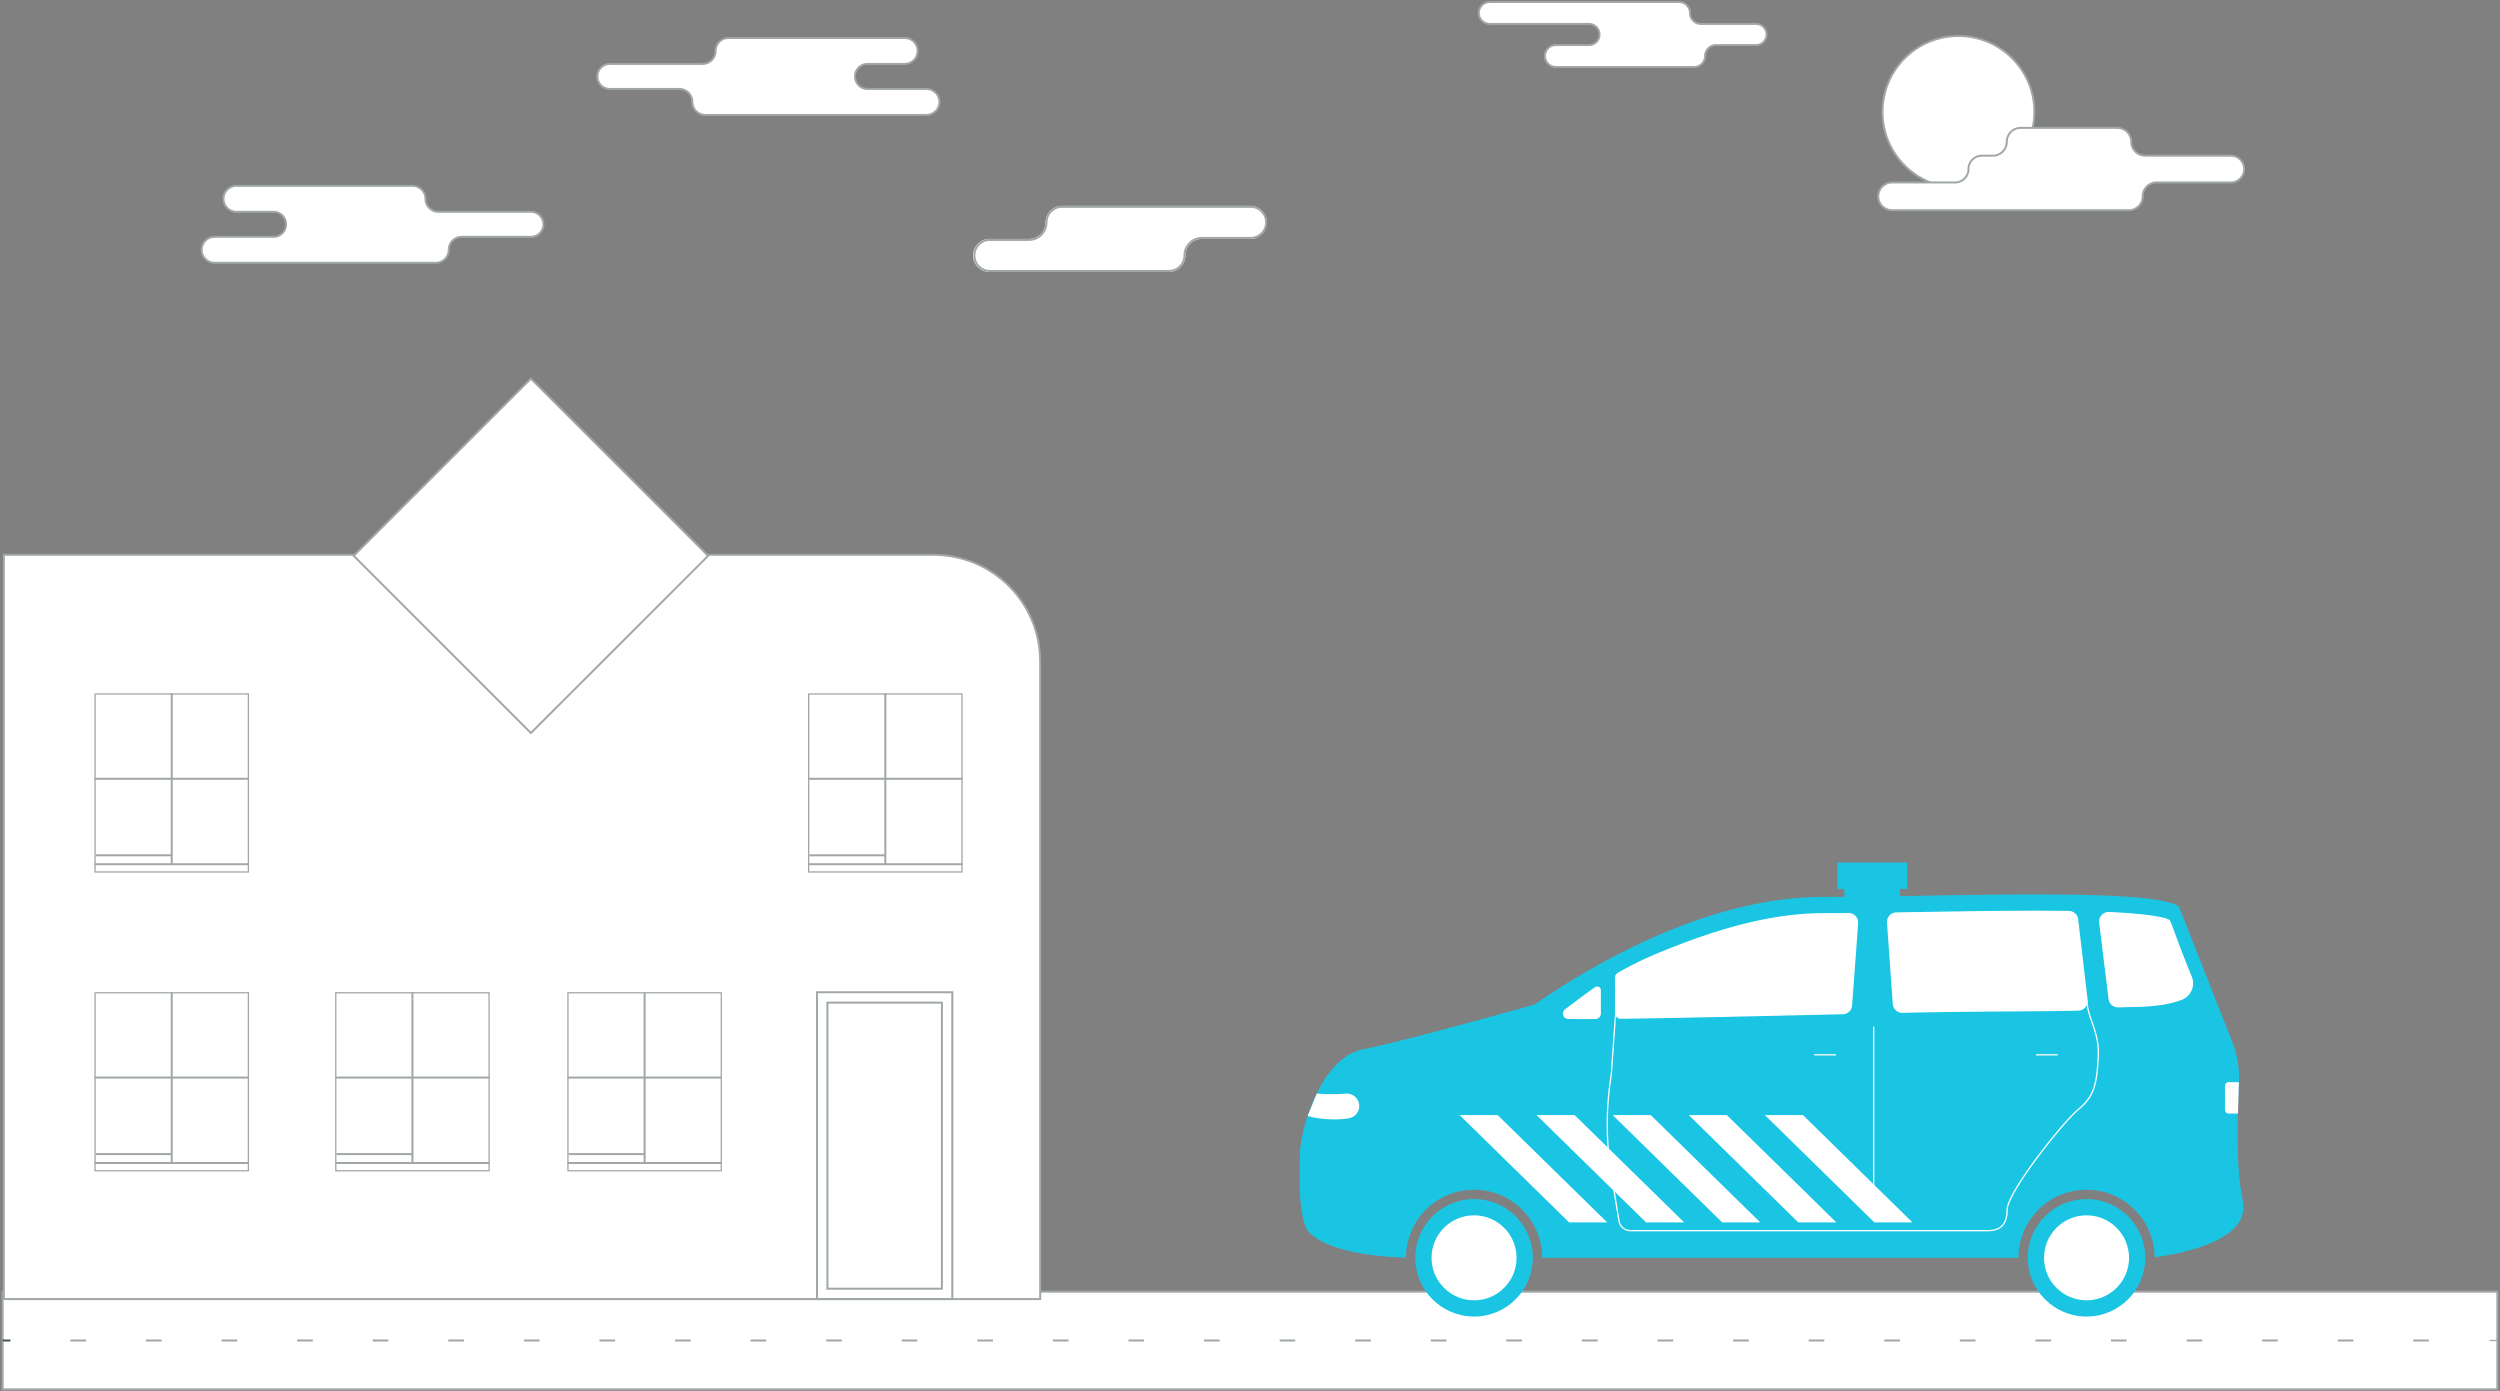<svg width="1251" height="696" viewBox="0 0 1251 696" xmlns="http://www.w3.org/2000/svg" xmlns:xlink="http://www.w3.org/1999/xlink" preserveAspectRatio="xMidYMax slice"><rect x="0" y="0" width="1251" height="696" fill="#808080" stroke="none"/><defs><path id="a" d="M248.69 6.533l-20.791 43.121-34.914 48.301H21.728L10.335 18.18l-10.29.539 2.573 110.833 104.738 5.51 97.757 2.572 28.298-37.108 33.81-48.34L250.317.593z"/><path d="M32.235 22.578C10.185 26.986.629 64.46.629 74.748c0 8.392-1.266 26.867 3.065 36.988.978 2.286 3.305 4.366 6.682 6.314 12.633 7.29 34.404 8.504 43.29 8.81.033-18.784 15.273-34.001 34.07-34.001 18.817 0 34.071 15.249 34.071 34.06H360.15c0-8.77 3.316-16.766 8.763-22.803V4.008H125.666l-8.94-3.489c-8.985 2.528-64.26 18.013-84.491 22.059z" id="c"/><path d="M32.235 22.578C10.185 26.986.629 64.46.629 74.748c0 8.392-1.266 26.867 3.065 36.988.978 2.286 3.305 4.366 6.682 6.314 12.633 7.29 34.404 8.504 43.29 8.81.033-18.784 15.273-34.001 34.07-34.001 18.817 0 34.071 15.249 34.071 34.06H360.15c0-8.77 3.316-16.766 8.763-22.803V4.008H125.666l-8.94-3.489c-8.985 2.528-64.26 18.013-84.491 22.059z" id="e"/><path d="M32.235 22.578C10.185 26.986.629 64.46.629 74.748c0 8.392-1.266 26.867 3.065 36.988.978 2.286 3.305 4.366 6.682 6.314 12.633 7.29 34.404 8.504 43.29 8.81.033-18.784 15.273-34.001 34.07-34.001 18.817 0 34.071 15.249 34.071 34.06H360.15c0-8.77 3.316-16.766 8.763-22.803V4.008H125.666l-8.94-3.489c-8.985 2.528-64.26 18.013-84.491 22.059z" id="g"/><path d="M32.235 22.578C10.185 26.986.629 64.46.629 74.748c0 8.392-1.266 26.867 3.065 36.988.978 2.286 3.305 4.366 6.682 6.314 12.633 7.29 34.404 8.504 43.29 8.81.033-18.784 15.273-34.001 34.07-34.001 18.817 0 34.071 15.249 34.071 34.06H360.15c0-8.77 3.316-16.766 8.763-22.803V4.008H125.666l-8.94-3.489c-8.985 2.528-64.26 18.013-84.491 22.059z" id="i"/><path d="M32.235 22.578C10.185 26.986.629 64.46.629 74.748c0 8.392-1.266 26.867 3.065 36.988.978 2.286 3.305 4.366 6.682 6.314 12.633 7.29 34.404 8.504 43.29 8.81.033-18.784 15.273-34.001 34.07-34.001 18.817 0 34.071 15.249 34.071 34.06H360.15c0-8.77 3.316-16.766 8.763-22.803V4.008H125.666l-8.94-3.489c-8.985 2.528-64.26 18.013-84.491 22.059z" id="k"/><path d="M530.446 102h94.28a8.274 8.274 0 0 1 0 16.547h-24.243a8.274 8.274 0 0 0-8.274 8.274 8.274 8.274 0 0 1-8.273 8.273h-89.662a8.274 8.274 0 1 1 0-16.547h19.625a8.274 8.274 0 0 0 8.274-8.273 8.274 8.274 0 0 1 8.273-8.274z" id="m"/></defs><g fill="none" fill-rule="evenodd"><g transform="translate(1 1)"><g><path fill="#FFF" d="M.325 694.22h1248.35v-48.874H.325z"/><g><path stroke="#A1A7A7" d="M.325 694.22h1248.35v-48.874H.325z"/><path d="M282.878 276.63H.924v372.434H519.51v-319.15c0-29.428-23.863-53.285-53.3-53.285H282.878z" fill="#FFF"/><path d="M282.878 276.63H.924v372.434H519.51v-319.15c0-29.428-23.863-53.285-53.3-53.285H282.878z" stroke="#A1A7A7"/><path stroke="#A1A7A7" d="M407.841 649.064h67.693V495.519h-67.693z"/><path stroke="#A1A7A7" d="M413.042 643.864h57.29V500.719h-57.29z"/><path d="M282.878 585.172h77.372v-89.715h-77.372v89.715zm.65-.65H359.6v-88.414h-76.072v88.415z" fill="#A1A7A7"/><path d="M321.564 495.458v85.505M360.25 538.21h-77.372M360.25 580.963h-77.372M321.564 576.506h-38.036" stroke="#A1A7A7"/><path d="M403.326 435.662h77.372v-89.715h-77.372v89.715zm.65-.65h76.072v-88.415h-76.072v88.415z" fill="#A1A7A7"/><path d="M442.012 345.947v85.506M480.698 388.7h-77.371M480.698 431.453h-77.371M442.012 426.996h-38.035" stroke="#A1A7A7"/><path d="M46.245 585.172h77.372v-89.715H46.245v89.715zm.65-.65h76.071v-88.414H46.895v88.415z" fill="#A1A7A7"/><path d="M84.93 495.458v85.505M123.617 538.21H46.245M123.617 580.963H46.245M84.93 576.506H46.896" stroke="#A1A7A7"/><path d="M46.245 435.662h77.372v-89.715H46.245v89.715zm.65-.65h76.071v-88.415H46.895v88.415z" fill="#A1A7A7"/><path d="M84.93 345.947v85.506M123.617 388.7H46.245M123.617 431.453H46.245M84.93 426.996H46.896" stroke="#A1A7A7"/><path d="M166.694 585.172h77.371v-89.715h-77.371v89.715zm.65-.65h76.071v-88.414h-76.071v88.415z" fill="#A1A7A7"/><path d="M205.38 495.458v85.505M244.065 538.21h-77.371M244.065 580.963h-77.371M205.38 576.506h-38.036" stroke="#A1A7A7"/><path fill="#FFF" d="M264.658 365.785l-88.688-88.662 88.688-88.663 88.687 88.663z"/><path stroke="#A1A7A7" d="M264.658 365.785l-88.688-88.662 88.688-88.663 88.687 88.663z"/><path d="M.325 669.783h3.901" stroke="#485253"/><path d="M34.229 669.783h1195.544" stroke="#A1A7A7" stroke-dasharray="7.825,29.994"/><path d="M1244.774 669.783h3.9" stroke="#A1A7A7" stroke-width=".65"/><path d="M649.51 576.243c0-10.287 9.556-47.762 31.606-52.17 22.05-4.41 85.733-22.408 85.733-22.408 28.113-19.288 85.685-53.851 144.667-53.851s165.772-4.937 177.899 4.982l26.643 67.654a48.22 48.22 0 0 1 3.288 20.072c-.722 14.457-1.493 40.88 1.39 56.228.493 2.621.8 4.95.8 6.681 0 17.721-34.73 23.45-44.366 24.697-.154-18.679-15.346-33.775-34.067-33.775-18.817 0-34.07 15.25-34.07 34.062H770.688c0-18.812-15.254-34.062-34.07-34.062-18.798 0-34.038 15.218-34.07 34.002-8.888-.306-30.659-1.52-43.291-8.81-3.377-1.949-5.704-4.028-6.683-6.314-4.33-10.121-3.064-28.596-3.064-36.988" fill="#1AC5E3"/><path d="M1013.702 628.414c0 16.234 13.163 29.393 29.4 29.393 16.239 0 29.401-13.16 29.401-29.393s-13.162-29.392-29.4-29.392-29.4 13.16-29.4 29.392M707.218 628.414c0 16.234 13.163 29.393 29.4 29.393 16.238 0 29.401-13.16 29.401-29.393s-13.163-29.392-29.4-29.392c-16.238 0-29.401 13.16-29.401 29.392" fill="#1AC5E3"/><path d="M1043.103 649.357c11.55 0 20.948-9.395 20.948-20.943 0-11.547-9.398-20.942-20.948-20.942s-20.948 9.395-20.948 20.942c0 11.548 9.397 20.943 20.948 20.943" fill="#FFF"/><path d="M1043.103 649.357c11.55 0 20.948-9.395 20.948-20.943 0-11.547-9.398-20.942-20.948-20.942s-20.948 9.395-20.948 20.942c0 11.548 9.397 20.943 20.948 20.943z" stroke="#FFF" stroke-width=".65"/><path d="M736.618 649.357c11.55 0 20.948-9.395 20.948-20.943 0-11.547-9.398-20.942-20.948-20.942s-20.948 9.395-20.948 20.942c0 11.548 9.398 20.943 20.948 20.943" fill="#FFF"/><path d="M736.618 649.357c11.55 0 20.948-9.395 20.948-20.943 0-11.547-9.398-20.942-20.948-20.942s-20.948 9.395-20.948 20.942c0 11.548 9.398 20.943 20.948 20.943z" stroke="#FFF" stroke-width=".65"/><path d="M782.426 504.261c4.208-3.06 8.926-6.855 14.944-11.007 1.002-.691 2.37.025 2.37 1.242v11.649a2.453 2.453 0 0 1-2.44 2.451c-5.418.03-9.97.022-13.514-.032-2.287-.036-3.208-2.958-1.36-4.303zm25.032-16.041c0-.878.47-1.687 1.23-2.126 5.865-3.378 12.737-6.845 20.974-10.238 30.386-12.513 56.95-19.592 81.854-19.592 3.973 0 8.152-.022 12.499-.061a4.452 4.452 0 0 1 4.48 4.776l-3.021 41.104a4.449 4.449 0 0 1-4.336 4.12c-44.124 1.015-84.218 1.934-111.2 2.272a2.449 2.449 0 0 1-2.48-2.45V488.22zm140.487-32.332c3.922-.063 7.913-.128 11.957-.196 19.35-.323 39.358-.656 57.89-.656 5.901 0 11.374.034 16.447.104a4.448 4.448 0 0 1 4.355 3.918l4.73 40.354a4.45 4.45 0 0 1-4.302 4.98c-21.324.56-53.325.278-87.998 1.11a4.452 4.452 0 0 1-4.549-4.133l-2.897-40.716a4.45 4.45 0 0 1 4.367-4.765zm106.415-.198c2.969.133 5.73.287 8.294.462 16.612 1.133 20.825 2.923 21.542 3.298 1.193 1.06 2.26 6.346 11.278 28.427 1.768 4.33-.34 9.288-4.672 11.053-4.666 1.9-12.398 3.584-25.17 3.653 0 0-2.361.065-6.66.179a4.45 4.45 0 0 1-4.537-3.905l-4.697-38.178c-.336-2.733 1.87-5.112 4.622-4.989z" fill="#FFF"/><path d="M782.426 504.261c4.208-3.06 8.926-6.855 14.944-11.007 1.002-.691 2.37.025 2.37 1.242v11.649a2.453 2.453 0 0 1-2.44 2.451c-5.418.03-9.97.022-13.514-.032-2.287-.036-3.208-2.958-1.36-4.303zm25.032-16.041c0-.878.47-1.687 1.23-2.126 5.865-3.378 12.737-6.845 20.974-10.238 30.386-12.513 56.95-19.592 81.854-19.592 3.973 0 8.152-.022 12.499-.061a4.452 4.452 0 0 1 4.48 4.776l-3.021 41.104a4.449 4.449 0 0 1-4.336 4.12c-44.124 1.015-84.218 1.934-111.2 2.272a2.449 2.449 0 0 1-2.48-2.45V488.22zm140.487-32.332c3.922-.063 7.913-.128 11.957-.196 19.35-.323 39.358-.656 57.89-.656 5.901 0 11.374.034 16.447.104a4.448 4.448 0 0 1 4.355 3.918l4.73 40.354a4.45 4.45 0 0 1-4.302 4.98c-21.324.56-53.325.278-87.998 1.11a4.452 4.452 0 0 1-4.549-4.133l-2.897-40.716a4.45 4.45 0 0 1 4.367-4.765zm106.415-.198c2.969.133 5.73.287 8.294.462 16.612 1.133 20.825 2.923 21.542 3.298 1.193 1.06 2.26 6.346 11.278 28.427 1.768 4.33-.34 9.288-4.672 11.053-4.666 1.9-12.398 3.584-25.17 3.653 0 0-2.361.065-6.66.179a4.45 4.45 0 0 1-4.537-3.905l-4.697-38.178c-.336-2.733 1.87-5.112 4.622-4.989z" stroke="#FFF" stroke-width=".65"/><path fill="#1AC5E3" d="M953.303 430.624v13.243h-3.524v3.946h-27.85v-3.946h-3.526v-13.243z"/><path d="M936.589 512.687v88.6" stroke="#FFF" stroke-width=".65"/><path d="M1054.36 455.69c2.969.134 5.73.287 8.293.462 16.613 1.133 20.826 2.924 21.543 3.298 1.193 1.06 2.26 6.346 11.277 28.428 1.769 4.329-.34 9.287-4.671 11.052-4.666 1.9-12.398 3.584-25.17 3.653 0 0-2.361.065-6.66.179a4.45 4.45 0 0 1-4.537-3.905l-4.697-38.178c-.336-2.733 1.87-5.112 4.622-4.989" fill="#FFF"/></g><g transform="translate(797.123 487.845)"><mask id="b" fill="#fff"><use xlink:href="#a"/></mask><path d="M10.335 18.18L8.366 45.956a54.67 54.67 0 0 1-.492 4.863A154.754 154.754 0 0 0 8.2 98.867l3.81 23.21a5.851 5.851 0 0 0 5.773 4.903h178.555c4.823 0 9.877-1.47 9.877-10.287 0-8.818 27.93-44.089 36.016-50.702 8.086-6.613 8.88-13.593 9.615-26.086.735-12.491-5.645-19.595-5.645-28.338L10.335 18.18z" stroke="#FFF" stroke-width=".65" mask="url(#b)"/></g><g><path d="M657.91 546.25s6.81.596 14.554.017c3.612-.27 6.7 2.56 6.7 6.182a6.21 6.21 0 0 1-5.072 6.099c-6.371 1.2-16.445.453-20.72-1.203M1119.346 540.522h-5.145a1.816 1.816 0 0 0-1.816 1.816v12.07c0 1.003.813 1.816 1.816 1.816h4.67" fill="#FFF"/><path d="M917.71 526.832h-10.903M1028.697 526.832h-10.903" stroke="#FFF" stroke-width=".65"/></g><g><g transform="translate(648.882 501.495)"><mask id="d" fill="#fff"><use xlink:href="#c"/></mask><path fill="#FFF" mask="url(#d)" d="M288.044 109.187h19.054l-54.78-53.696h-19.054z"/></g><g transform="translate(648.882 501.495)"><mask id="f" fill="#fff"><use xlink:href="#e"/></mask><path fill="#FFF" mask="url(#f)" d="M249.963 109.187h19.054l-54.78-53.696h-19.054z"/></g><g transform="translate(648.882 501.495)"><mask id="h" fill="#fff"><use xlink:href="#g"/></mask><path fill="#FFF" mask="url(#h)" d="M211.881 109.187h19.055l-54.78-53.696h-19.054z"/></g><g transform="translate(648.882 501.495)"><mask id="j" fill="#fff"><use xlink:href="#i"/></mask><path fill="#FFF" mask="url(#j)" d="M173.8 109.187h19.054l-54.78-53.696H119.02z"/></g><g transform="translate(648.882 501.495)"><mask id="l" fill="#fff"><use xlink:href="#k"/></mask><path fill="#FFF" mask="url(#l)" d="M135.288 109.187h19.055l-54.78-53.696H80.509z"/></g></g></g><g><use fill="#FFF" xlink:href="#m"/><path stroke="#A1A7A7" d="M530.446 102.5a7.774 7.774 0 0 0-7.773 7.774 8.774 8.774 0 0 1-8.774 8.773h-19.625a7.774 7.774 0 0 0 0 15.547h89.662a7.774 7.774 0 0 0 7.773-7.773 8.774 8.774 0 0 1 8.774-8.774h24.243a7.774 7.774 0 1 0 0-15.547h-94.28z"/></g><path d="M451.763 18h-88.18a6.494 6.494 0 0 0-6.494 6.494 6.494 6.494 0 0 1-6.494 6.493h-46.333a6.262 6.262 0 1 0 0 12.523h34.695a6.494 6.494 0 0 1 6.493 6.494 6.494 6.494 0 0 0 6.494 6.493h110.562a6.494 6.494 0 1 0 0-12.987h-29.323a6.262 6.262 0 1 1 0-12.523h18.58a6.494 6.494 0 0 0 0-12.987zM117.237 92h88.18a6.494 6.494 0 0 1 6.494 6.494 6.494 6.494 0 0 0 6.494 6.493h46.333a6.262 6.262 0 0 1 0 12.523h-34.695a6.494 6.494 0 0 0-6.493 6.494 6.494 6.494 0 0 1-6.494 6.493H106.494a6.494 6.494 0 1 1 0-12.987h29.323a6.262 6.262 0 1 0 0-12.523h-18.58a6.494 6.494 0 0 1 0-12.987z" stroke="#A1A7A7" fill="#FFF"/><circle stroke="#A1A7A7" fill="#FFF" cx="979" cy="55" r="38"/><path d="M744.485 0h94.708a5.485 5.485 0 0 1 5.484 5.485 5.485 5.485 0 0 0 5.485 5.484h27.55a5.289 5.289 0 1 1 0 10.578H857.71a5.485 5.485 0 0 0-5.484 5.484 5.485 5.485 0 0 1-5.485 5.485h-69.16a5.485 5.485 0 0 1 0-10.97h16.517a5.289 5.289 0 1 0 0-10.578l-49.613.001a5.485 5.485 0 0 1 0-10.97zM1010.143 63h48.379a6.95 6.95 0 0 1 6.95 6.95 6.95 6.95 0 0 0 6.948 6.948h42.879a6.701 6.701 0 0 1 0 13.402h-37.13a6.95 6.95 0 0 0-6.95 6.95 6.95 6.95 0 0 1-6.948 6.949H945.949a6.95 6.95 0 1 1 0-13.898h31.381c3.701 0 6.701-3 6.701-6.702 0-3.7 3-6.7 6.701-6.7h5.512a6.95 6.95 0 0 0 6.95-6.95 6.95 6.95 0 0 1 6.949-6.949z" stroke="#A1A7A7" fill="#FFF"/></g></g></svg>